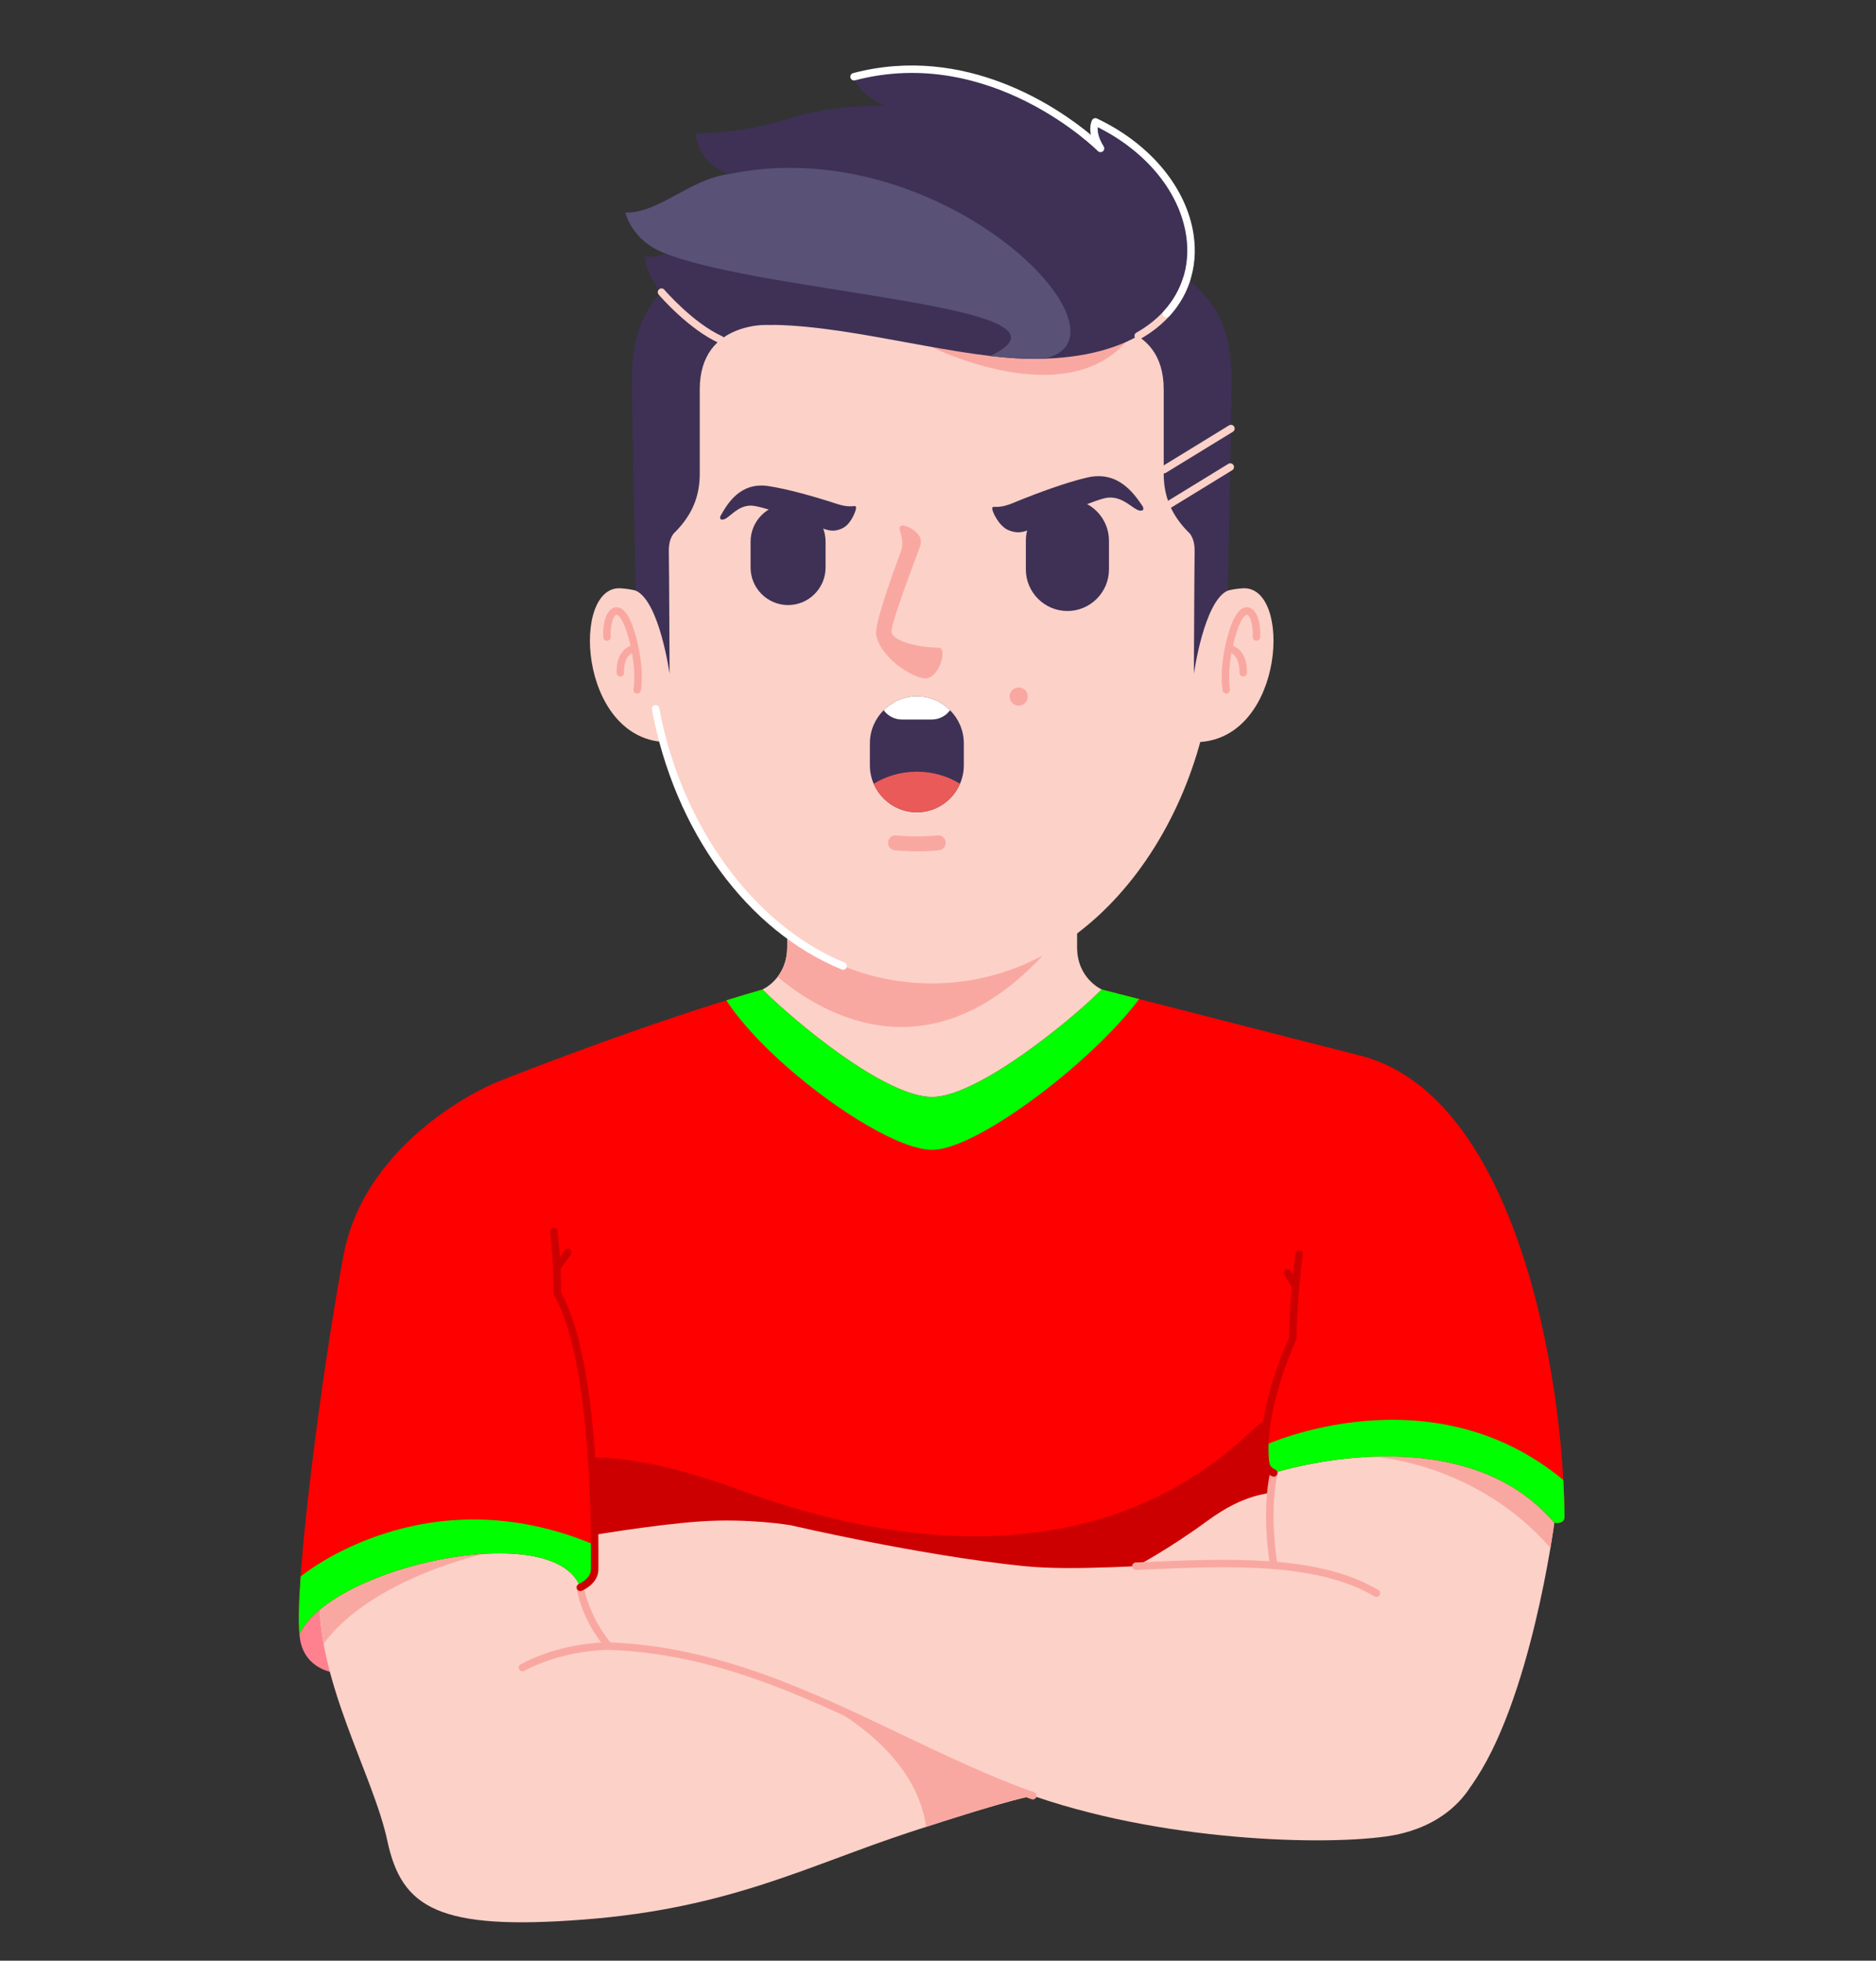 <svg width="224" height="234" viewBox="0 0 224 234" fill="none" xmlns="http://www.w3.org/2000/svg">
<rect x="0" y="0" width="224" height="234" fill="#333333" stroke="none"/>
<g clip-path="url(#clip0_1_1358)">
<path fill-rule="evenodd" clip-rule="evenodd" d="M42.849 199.787C39.971 200.089 36.055 199.292 35.757 195.033C35.455 190.775 39.835 190.525 39.918 190.656C40.003 190.789 43.029 196.201 43.029 196.316L42.849 199.787Z" fill="#FF818F"/>
<path fill-rule="evenodd" clip-rule="evenodd" d="M93.99 138.087H128.607V121.471C130.739 120.764 132.989 119.901 132.989 119.901L131.551 118.089C131.551 118.089 128.607 116.803 128.607 113.043V81.063H93.99V113.043C93.99 116.803 91.044 118.089 91.044 118.089L89.609 119.901C89.609 119.901 91.856 120.764 93.99 121.471V138.087Z" fill="#FCD1C8"/>
<path fill-rule="evenodd" clip-rule="evenodd" d="M93.99 102.745V113.043C93.99 114.637 93.458 115.789 92.846 116.584C98.23 121.107 111.987 129.407 126.327 111.945L104.35 99.088C104.35 99.088 98.607 101.144 93.99 102.745Z" fill="#F9A8A1"/>
<path fill-rule="evenodd" clip-rule="evenodd" d="M58.591 129.469C59.968 128.803 77.903 121.839 91.044 118.092C94.882 121.92 105.666 130.917 111.297 130.917C116.661 130.917 127.717 121.92 131.551 118.092L162.654 126.044V187.823L161.622 199.657H63.492L58.591 129.469Z" fill="#FF0000"/>
<path fill-rule="evenodd" clip-rule="evenodd" d="M75.002 199.657H63.492L62.006 178.365C62.659 177.188 63.07 176.473 63.07 176.473C63.07 176.473 66.942 169.931 88.528 177.887C110.115 185.843 132.842 186.276 148.966 171.192C165.089 156.105 162.354 190.237 161.411 190.237C160.469 190.237 120.869 194.952 115.778 195.895C112.734 196.459 91.778 198.639 75.002 199.657Z" fill="#CC0001"/>
<path fill-rule="evenodd" clip-rule="evenodd" d="M94.397 182.027C94.397 182.027 89.391 181.169 83.577 181.576C77.761 181.98 69.513 183.425 69.513 183.425L66.583 188.336L69.649 197.893C69.649 197.893 73.029 199.38 74.695 198.253C76.365 197.125 94.891 187.164 94.397 182.027Z" fill="#FCD1C8"/>
<path fill-rule="evenodd" clip-rule="evenodd" d="M69.291 189.443C69.291 189.443 69.694 192.847 72.667 196.452L81.052 194.016L109.179 195.729L123.354 214.32C123.354 214.32 121.078 214.571 108.73 218.627C96.378 222.684 87.182 227.732 69.783 229.084C52.385 230.436 47.966 227.732 46.254 219.709C44.541 211.685 37.69 200.508 38.141 189.779C38.591 179.051 55.991 178.96 55.991 178.96C55.991 178.96 69.605 181.035 69.291 189.443Z" fill="#FCD1C8"/>
<path fill-rule="evenodd" clip-rule="evenodd" d="M110.963 198.069L123.354 214.32C123.354 214.32 121.307 214.545 110.579 218.023C109.146 207.597 96.295 202.284 96.295 202.284L109.493 197.724C109.995 197.836 110.485 197.952 110.963 198.069Z" fill="#F9A8A1"/>
<path fill-rule="evenodd" clip-rule="evenodd" d="M38.634 196.167C38.249 194.04 38.053 191.9 38.141 189.779C38.469 181.956 47.81 179.789 52.846 179.191L57.829 185.44C57.829 185.44 44.461 188.32 38.634 196.167Z" fill="#F9A8A1"/>
<path fill-rule="evenodd" clip-rule="evenodd" d="M132.437 188.877L135.694 186.919C135.694 186.919 139.647 184.82 144.065 181.576C148.483 178.328 152.179 177.428 156.867 178.509C161.555 179.592 162.654 185.092 162.654 185.092C162.654 185.092 159.482 193.204 156.597 191.852C153.711 190.5 132.437 188.877 132.437 188.877Z" fill="#FCD1C8"/>
<path fill-rule="evenodd" clip-rule="evenodd" d="M185.586 181.737C185.586 181.737 182.787 203.265 175.643 213.156L152.105 186.827C152.105 186.827 151.017 180.904 152.094 175.787C153.173 170.668 153.173 170.668 153.173 170.668C153.173 170.668 174.087 166.972 175.079 167.513C176.07 168.053 185.537 176.167 185.586 181.737Z" fill="#FCD1C8"/>
<path fill-rule="evenodd" clip-rule="evenodd" d="M185.586 181.737C185.586 181.737 185.438 182.871 185.125 184.735C176.171 174.483 163.953 173.847 163.953 173.847L167.774 168.264C171.567 167.699 174.71 167.313 175.079 167.513C176.07 168.053 185.537 176.167 185.586 181.737Z" fill="#F9A8A1"/>
<path fill-rule="evenodd" clip-rule="evenodd" d="M186.805 181.016C186.693 164.175 181.031 130.985 162.654 126.044C162.654 126.044 154.891 137.203 154.349 159.74C154.349 159.74 150.383 168.213 151.105 174.524C151.105 174.524 151.149 175.425 152.094 175.787C152.094 175.787 174.407 168.573 185.586 181.737C185.586 181.737 186.826 181.985 186.805 181.016Z" fill="#FF0000"/>
<path fill-rule="evenodd" clip-rule="evenodd" d="M186.805 181.016C186.797 179.653 186.75 178.183 186.665 176.628C170.717 163.42 151.042 172.473 151.021 172.483C151.006 173.177 151.029 173.863 151.105 174.524C151.105 174.524 151.149 175.428 152.094 175.787C152.094 175.787 174.407 168.573 185.586 181.737C185.586 181.737 186.826 181.985 186.805 181.016Z" fill="#00FF00"/>
<path fill-rule="evenodd" clip-rule="evenodd" d="M58.591 129.469C58.591 129.469 43.627 135.86 41.013 149.832C38.399 163.805 35.124 189.175 35.757 195.033C39.591 186.893 66.234 181.131 69.291 189.443C69.291 189.443 71.003 188.745 71.003 187.303C71.003 185.86 71.406 162.909 66.537 154.345C66.537 154.345 66.899 134.337 58.591 129.469Z" fill="#FF0000"/>
<path fill-rule="evenodd" clip-rule="evenodd" d="M35.894 188.155C35.675 191.245 35.61 193.669 35.757 195.033C39.591 186.893 66.234 181.131 69.291 189.443C69.291 189.443 71.003 188.745 71.003 187.303C71.003 187.027 71.018 185.968 71.009 184.376C50.658 175.8 35.903 188.147 35.894 188.155Z" fill="#00FF00"/>
<path fill-rule="evenodd" clip-rule="evenodd" d="M94.397 182.027C94.397 182.027 109.81 185.633 122.161 186.896C134.51 188.157 153.714 183.831 164.351 190.141C174.99 196.452 177.154 204.655 177.154 208.351C177.154 212.047 173.906 217.997 165.523 219.169C157.139 220.343 136.586 219.62 120.627 213.311C104.671 207 90.61 197.084 72.667 196.452L94.397 182.027Z" fill="#FCD1C8"/>
<path d="M164.351 190.588L164.123 190.525C160.815 188.563 156.679 187.645 152.153 187.271L151.982 187.256C147.11 186.869 141.789 187.101 136.563 187.325L135.654 187.367H135.634C135.398 187.367 135.199 187.18 135.187 186.94C135.178 186.693 135.369 186.487 135.615 186.475L136.523 186.435C141.61 186.213 146.779 185.989 151.571 186.331C151.326 184.707 150.759 179.967 151.659 175.695C151.709 175.456 151.939 175.3 152.187 175.351C152.427 175.401 152.581 175.639 152.531 175.877C151.63 180.156 152.281 185.079 152.485 186.404C157.031 186.801 161.198 187.753 164.578 189.759C164.79 189.883 164.859 190.157 164.734 190.369C164.651 190.508 164.503 190.588 164.351 190.588ZM123.323 214.756L123.177 214.731C122.261 214.412 121.357 214.076 120.465 213.725C115.85 211.9 111.337 209.747 106.97 207.664C95.842 202.357 85.331 197.344 72.658 196.899C72.518 196.915 67.386 196.863 62.591 199.409C62.377 199.524 62.105 199.443 61.99 199.224C61.874 199.007 61.955 198.737 62.174 198.623C66.043 196.565 70.026 196.123 71.771 196.029C69.247 192.641 68.865 189.631 68.849 189.495C68.821 189.251 68.995 189.029 69.239 189C69.487 188.967 69.706 189.145 69.734 189.389C69.737 189.423 70.154 192.62 72.886 196.016C85.662 196.515 96.687 201.773 107.354 206.86C111.706 208.936 116.206 211.083 120.791 212.896C121.671 213.243 122.565 213.575 123.469 213.888C123.703 213.969 123.826 214.224 123.745 214.456C123.679 214.641 123.509 214.756 123.323 214.756Z" fill="#F9A8A1"/>
<path d="M152.094 176.232L151.937 176.204C150.731 175.745 150.662 174.595 150.659 174.544C149.963 168.479 153.466 160.597 153.906 159.636C153.957 157.597 154.069 155.579 154.242 153.599L153.342 152.144C153.211 151.933 153.277 151.66 153.486 151.531C153.698 151.405 153.969 151.467 154.099 151.675L154.381 152.132C154.469 151.284 154.567 150.443 154.677 149.613C154.709 149.373 154.902 149.201 155.177 149.231C155.421 149.264 155.593 149.487 155.561 149.732C155.134 152.951 154.877 156.321 154.794 159.751L154.753 159.929C154.714 160.012 150.847 168.363 151.547 174.473C151.554 174.56 151.614 175.128 152.253 175.371C152.482 175.457 152.599 175.715 152.51 175.945C152.443 176.123 152.274 176.232 152.094 176.232ZM69.291 189.888C69.118 189.888 68.951 189.784 68.881 189.612C68.786 189.385 68.897 189.125 69.122 189.032C69.137 189.027 70.558 188.423 70.558 187.303L70.561 186.98C70.615 179.661 70.294 161.857 66.15 154.565L66.091 154.336C66.093 154.305 66.143 151.103 65.687 147.021C65.662 146.776 65.839 146.557 66.082 146.529C66.337 146.527 66.547 146.68 66.575 146.923C66.698 148.037 66.786 149.087 66.846 150.028L67.449 149.193C67.591 148.991 67.87 148.947 68.069 149.095C68.269 149.237 68.315 149.516 68.17 149.713L66.923 151.443C66.986 152.879 66.986 153.893 66.985 154.231C71.178 161.771 71.506 179.632 71.451 186.987L71.449 187.303C71.449 189.024 69.542 189.823 69.459 189.856L69.291 189.888Z" fill="#CC0001"/>
<path fill-rule="evenodd" clip-rule="evenodd" d="M86.727 119.38C88.337 121.888 90.974 124.707 93.99 127.352C100.018 132.64 107.545 137.227 111.297 137.227C114.933 137.227 122.411 132.417 128.607 126.973C131.551 124.385 134.206 121.656 136.02 119.233L131.551 118.089C127.716 121.92 116.661 130.917 111.297 130.917C105.666 130.917 94.882 121.92 91.044 118.089C89.651 118.487 88.203 118.923 86.727 119.38Z" fill="#00FF00"/>
<path fill-rule="evenodd" clip-rule="evenodd" d="M79.342 88.563C69.061 88.029 68.193 69.808 74.127 70.211C79.07 70.541 80.107 73.695 80.433 75.016C80.761 76.339 79.342 88.563 79.342 88.563Z" fill="#FCD1C8"/>
<path fill-rule="evenodd" clip-rule="evenodd" d="M143.157 88.563C153.438 88.029 154.306 69.808 148.37 70.211C143.429 70.541 142.394 73.695 142.065 75.016C141.737 76.339 143.157 88.563 143.157 88.563Z" fill="#FCD1C8"/>
<path fill-rule="evenodd" clip-rule="evenodd" d="M145.01 52.892V76.211C145.01 95.864 131.617 117.363 111.253 117.363C90.888 117.363 77.493 95.864 77.493 76.211V52.892C77.493 8.529 145.01 8.529 145.01 52.892Z" fill="#FCD1C8"/>
<path fill-rule="evenodd" clip-rule="evenodd" d="M107.104 37.795L111.219 41.403C111.219 41.403 126.911 49.276 134.427 40.828C141.946 32.379 107.104 37.795 107.104 37.795Z" fill="#F9A8A1"/>
<path fill-rule="evenodd" clip-rule="evenodd" d="M109.901 64.268C109.974 64.577 109.969 64.917 109.878 65.164C109.226 66.917 106.357 74.435 106.446 75.408C106.633 76.652 110.19 77.328 112.07 77.289C113.237 77.264 112.091 81.379 110.162 80.933C108.105 80.464 104.963 78.077 104.611 75.695C104.441 74.545 106.261 69.308 107.591 65.771C107.934 64.865 107.639 63.977 107.461 63.393C107.001 61.873 109.665 63.245 109.901 64.268Z" fill="#F9A8A1"/>
<path d="M146.418 82.773C146.201 82.773 146.01 82.615 145.977 82.395C145.766 80.983 145.875 79.151 146.255 77.295L146.261 77.271C146.411 76.535 146.606 75.792 146.842 75.073C147.603 72.737 148.478 72.379 149.063 72.489C149.993 72.659 150.559 74.087 150.471 76.041C150.461 76.281 150.263 76.468 150.026 76.468L150.007 76.467C149.761 76.456 149.57 76.248 149.581 76.003C149.657 74.344 149.186 73.417 148.903 73.367C148.762 73.331 148.241 73.649 147.687 75.351C147.506 75.907 147.349 76.483 147.219 77.06C147.87 77.32 148.929 78.089 148.886 80.303C148.881 80.545 148.682 80.74 148.441 80.74H148.431C148.185 80.735 147.99 80.532 147.995 80.285C148.023 78.748 147.445 78.165 147.039 77.947C146.757 79.537 146.682 81.087 146.859 82.263C146.895 82.505 146.727 82.732 146.485 82.768L146.418 82.773Z" fill="#F9A8A1"/>
<path d="M76.086 82.773L76.018 82.768C75.777 82.732 75.609 82.505 75.645 82.263C75.822 81.087 75.747 79.539 75.466 77.948C75.058 78.169 74.479 78.753 74.509 80.285C74.514 80.532 74.318 80.735 74.073 80.74H74.065C73.822 80.74 73.622 80.545 73.618 80.303C73.575 78.087 74.635 77.32 75.286 77.06C75.157 76.483 74.999 75.907 74.818 75.351C74.261 73.649 73.73 73.331 73.602 73.367C73.318 73.417 72.846 74.344 72.922 76.003C72.935 76.248 72.743 76.456 72.498 76.467C72.245 76.523 72.043 76.287 72.034 76.041C71.946 74.087 72.51 72.659 73.441 72.489C74.029 72.377 74.901 72.74 75.665 75.073C76.493 77.612 76.823 80.417 76.526 82.395C76.493 82.615 76.302 82.773 76.086 82.773Z" fill="#F9A8A1"/>
<path d="M109.474 101.601C108.573 101.601 107.686 101.559 106.834 101.475C106.345 101.427 105.987 100.989 106.037 100.499C106.086 100.011 106.51 99.651 107.01 99.701C108.594 99.859 110.354 99.859 111.939 99.701C112.429 99.633 112.865 100.009 112.914 100.499C112.962 100.989 112.605 101.427 112.115 101.475C111.263 101.559 110.375 101.601 109.474 101.601Z" fill="#F9A8A1"/>
<path fill-rule="evenodd" clip-rule="evenodd" d="M130.167 38.771C130.167 38.771 138.951 38.023 138.951 46.471C138.951 54.919 138.951 53.823 138.951 56.545C138.951 59.268 139.878 61.453 141.866 63.477C141.866 63.477 142.679 64.037 142.643 65.828C142.607 67.617 142.555 80.415 142.555 80.415C142.555 80.415 143.751 71.756 146.597 70.483C146.597 70.483 147.018 51.095 147.055 45.745C147.091 40.396 145.995 35.599 139.898 32.08L130.167 38.771Z" fill="#3E3155"/>
<path fill-rule="evenodd" clip-rule="evenodd" d="M92.337 38.771C92.337 38.771 83.552 38.023 83.552 46.471C83.552 54.919 83.552 53.823 83.552 56.545C83.552 59.268 82.624 61.453 80.636 63.477C80.636 63.477 79.823 64.037 79.858 65.828C79.897 67.617 79.948 80.415 79.948 80.415C79.948 80.415 78.752 71.756 75.906 70.483C75.906 70.483 75.482 51.095 75.448 45.745C75.411 40.396 76.508 35.599 82.605 32.08L92.337 38.771Z" fill="#3E3155"/>
<path fill-rule="evenodd" clip-rule="evenodd" d="M76.927 30.609C78.453 39.073 89.422 38.724 92.337 38.771C102.258 38.925 114.761 42.917 123.778 42.828C147.263 42.604 146.842 22.139 130.789 14.547C130.789 14.547 130.141 15.677 131.405 17.713C131.405 17.713 118.643 4.781 101.977 9.156C101.977 9.156 102.086 10.964 105.702 12.661C105.702 12.661 99.882 12.341 94.115 14.169C88.35 15.997 83.07 15.923 83.07 15.923C83.07 15.923 83.091 19.297 86.995 20.787C82.327 21.395 78.635 25.485 74.686 25.365C74.686 25.365 75.373 28.759 79.494 30.265C79.494 30.265 78.246 30.776 76.927 30.609Z" fill="#3E3155"/>
<path fill-rule="evenodd" clip-rule="evenodd" d="M118.222 42.483C120.175 42.709 122.042 42.845 123.778 42.828C124.074 42.825 124.365 42.819 124.654 42.808C136.615 40.313 112.553 15.423 86.995 20.787C82.327 21.395 78.635 25.485 74.686 25.365C74.686 25.365 75.373 28.759 79.494 30.265C91.75 35.089 130.879 36.516 118.222 42.483Z" fill="#595176"/>
<path d="M135.906 40.535C135.753 40.535 135.602 40.452 135.518 40.307C135.398 40.092 135.474 39.82 135.687 39.7C138.482 38.123 140.411 35.871 141.266 33.188C141.342 32.956 141.597 32.828 141.826 32.899C142.061 32.975 142.19 33.224 142.115 33.459C141.19 36.36 139.119 38.787 136.125 40.475L135.906 40.535ZM86.047 40.983L85.865 40.943C82.226 39.303 78.789 35.325 78.646 35.156C78.485 34.972 78.507 34.691 78.693 34.531C78.878 34.368 79.162 34.388 79.321 34.579C79.354 34.617 82.777 38.573 86.23 40.131C86.454 40.232 86.555 40.495 86.453 40.719C86.378 40.884 86.217 40.983 86.047 40.983ZM138.951 56.513C138.799 56.513 138.654 56.436 138.57 56.3C138.442 56.092 138.509 55.816 138.717 55.688L146.747 50.767C146.959 50.639 147.231 50.705 147.359 50.913C147.489 51.123 147.422 51.399 147.214 51.527L139.182 56.445L138.951 56.513ZM139.627 60.636C139.478 60.636 139.333 60.56 139.247 60.425C139.119 60.213 139.185 59.94 139.395 59.811L146.665 55.36C146.878 55.229 147.15 55.296 147.278 55.505C147.406 55.713 147.341 55.989 147.131 56.117L139.861 60.571L139.627 60.636Z" fill="#FCD1C8"/>
<path fill-rule="evenodd" clip-rule="evenodd" d="M109.474 83.109C112.561 83.109 115.083 85.635 115.083 88.719V91.331C115.083 94.417 112.561 96.941 109.474 96.941C106.389 96.941 103.865 94.417 103.865 91.331V88.719C103.865 85.635 106.389 83.109 109.474 83.109Z" fill="#3E3155"/>
<path fill-rule="evenodd" clip-rule="evenodd" d="M114.63 93.535C113.127 92.619 111.362 92.095 109.474 92.095C107.586 92.095 105.821 92.619 104.318 93.535C105.177 95.532 107.169 96.941 109.474 96.941C111.779 96.941 113.771 95.532 114.63 93.535Z" fill="#E95A59"/>
<path fill-rule="evenodd" clip-rule="evenodd" d="M105.507 84.764C106.003 85.432 106.798 85.871 107.693 85.871H111.255C112.15 85.871 112.946 85.432 113.442 84.764C112.425 83.744 111.021 83.109 109.474 83.109C107.93 83.109 106.525 83.744 105.507 84.764Z" fill="white"/>
<path fill-rule="evenodd" clip-rule="evenodd" d="M127.45 59.563H127.453C130.179 59.563 132.413 61.795 132.413 64.524V67.959C132.413 70.689 130.179 72.921 127.453 72.921H127.45C124.722 72.921 122.489 70.689 122.489 67.959V64.524C122.489 61.795 124.722 59.563 127.45 59.563Z" fill="#3E3155"/>
<path fill-rule="evenodd" clip-rule="evenodd" d="M94.101 60.161H94.098C91.638 60.161 89.622 62.176 89.622 64.639V67.736C89.622 70.199 91.638 72.211 94.098 72.211H94.101C96.561 72.211 98.575 70.199 98.575 67.736V64.639C98.575 62.176 96.561 60.161 94.101 60.161Z" fill="#3E3155"/>
<path fill-rule="evenodd" clip-rule="evenodd" d="M120.326 63.232C119.286 62.764 118.426 61.04 118.477 60.644C118.498 60.477 118.607 60.489 118.867 60.496C119.995 60.524 120.917 60.035 121.93 59.631C123.785 58.893 127.282 57.565 129.853 56.983C133.515 56.152 135.399 58.888 136.443 60.435C136.443 60.435 136.782 61.061 136.034 60.925C135.283 60.789 134.091 59.209 132.286 59.391C130.97 59.521 126.377 61.587 123.977 62.701C122.687 63.299 121.818 63.901 120.326 63.232Z" fill="#3E3155"/>
<path fill-rule="evenodd" clip-rule="evenodd" d="M100.723 62.972C101.626 62.48 102.282 60.873 102.209 60.517C102.177 60.371 102.081 60.388 101.843 60.412C100.837 60.513 99.971 60.139 99.031 59.847C97.313 59.308 94.077 58.356 91.725 58.009C88.373 57.513 86.867 60.104 86.034 61.568C86.034 61.568 85.774 62.156 86.438 61.983C87.103 61.808 88.065 60.304 89.703 60.341C90.897 60.371 95.17 61.912 97.403 62.748C98.605 63.196 99.427 63.679 100.723 62.972Z" fill="#3E3155"/>
<path fill-rule="evenodd" clip-rule="evenodd" d="M121.638 82.049C122.236 82.049 122.722 82.535 122.722 83.133C122.722 83.732 122.236 84.217 121.638 84.217C121.039 84.217 120.555 83.732 120.555 83.133C120.555 82.535 121.039 82.049 121.638 82.049Z" fill="#F9A8A1"/>
<path d="M139.271 37.904L138.969 37.787C138.787 37.621 138.777 37.339 138.943 37.159C141.321 34.569 142.242 31.161 141.538 27.564C140.563 22.571 136.667 17.972 131.074 15.18C131.031 15.615 131.107 16.388 131.783 17.48C131.903 17.669 131.859 17.923 131.681 18.063C131.501 18.204 131.246 18.185 131.089 18.027C130.961 17.897 118.299 5.32 102.09 9.587C101.849 9.652 101.61 9.505 101.547 9.268C101.485 9.029 101.626 8.787 101.865 8.724C115.327 5.188 126.393 12.893 130.253 16.092C130.034 14.991 130.383 14.363 130.403 14.325C130.519 14.123 130.769 14.044 130.979 14.144C137.081 17.029 141.354 21.983 142.414 27.392C143.173 31.276 142.173 34.959 139.599 37.761L139.271 37.904ZM100.674 115.733L100.506 115.701C89.222 111.089 80.537 99.199 77.841 84.672C77.795 84.431 77.955 84.199 78.198 84.153C78.438 84.108 78.673 84.268 78.717 84.511C81.317 98.525 90.003 110.445 100.842 114.876C101.07 114.969 101.179 115.229 101.086 115.456C101.015 115.629 100.849 115.733 100.674 115.733Z" fill="white"/>
</g>
<defs>
<clipPath id="clip0_1_1358">
<rect width="224" height="234" fill="white"/>
</clipPath>
</defs>
</svg>
